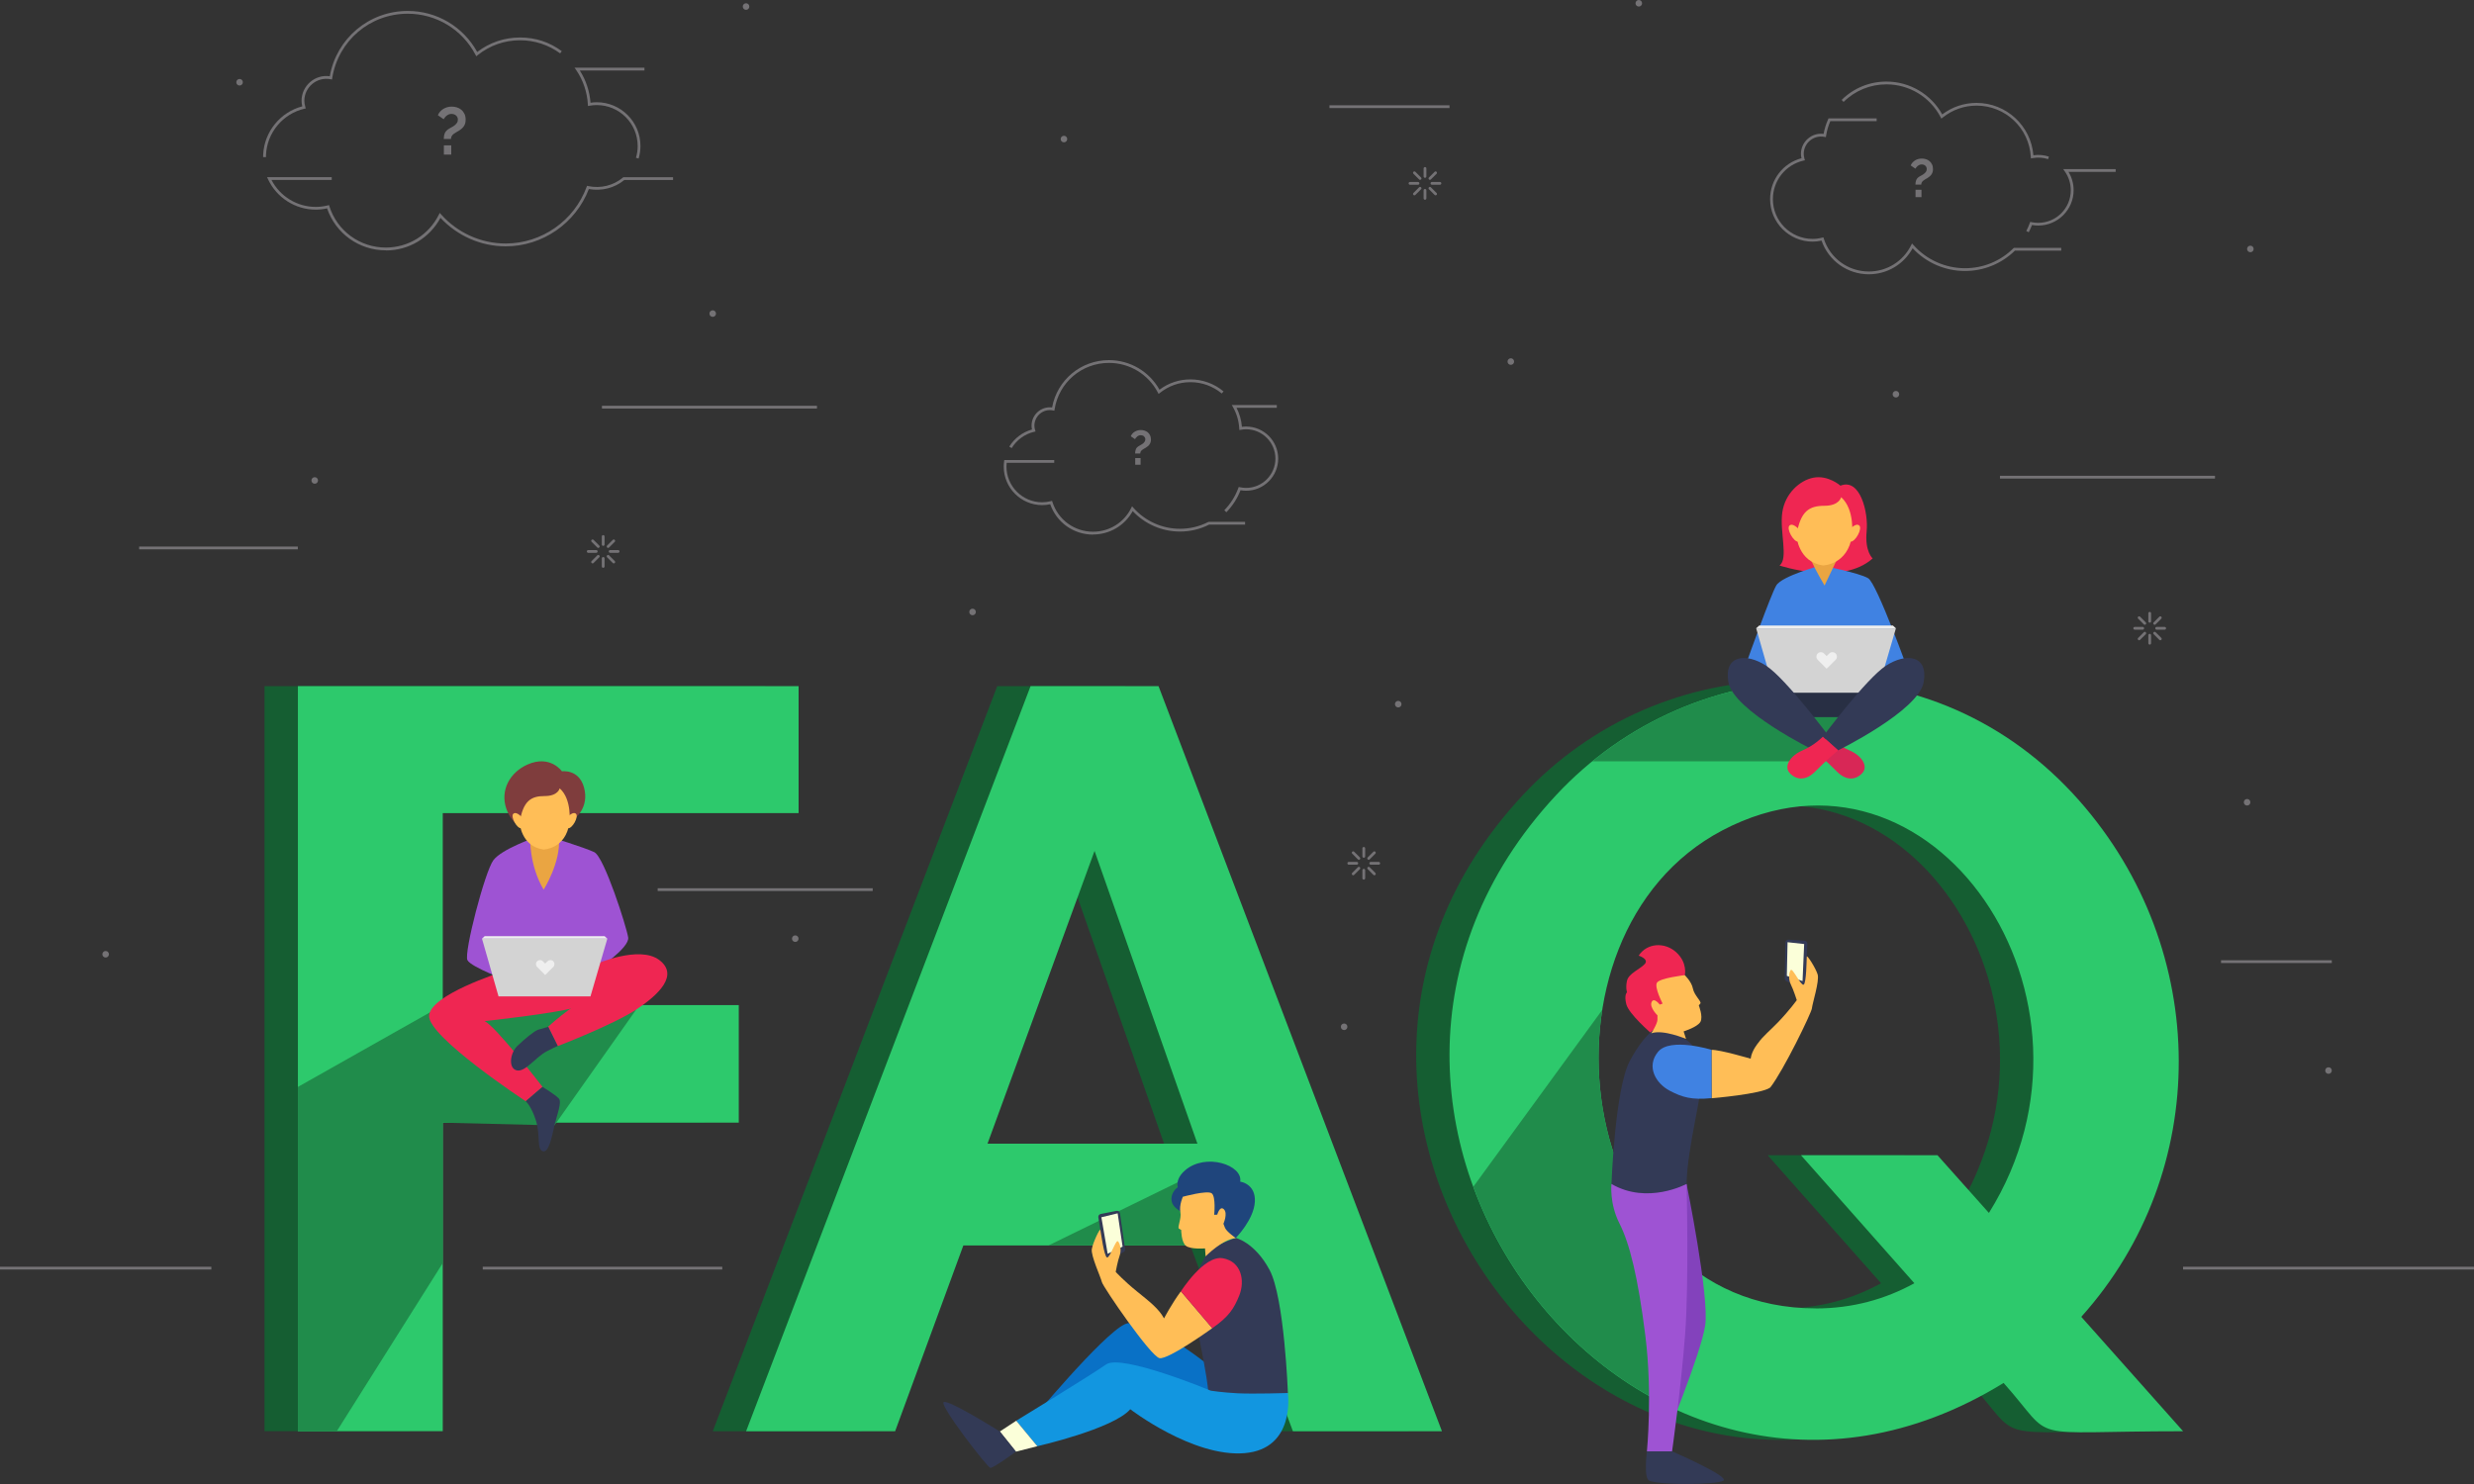 <?xml version="1.0" encoding="UTF-8"?>
<svg id="Layer_2" data-name="Layer 2" xmlns="http://www.w3.org/2000/svg" viewBox="0 0 445.39 267.23">
  <rect x="0" y="0" width="445.39" height="267.23" fill="#333333" stroke="none"/>
  <defs>
    <style>
      .cls-1 {
        fill: #eaa542;
      }

      .cls-2 {
        fill: #155e32;
      }

      .cls-3 {
        fill: #282f44;
      }

      .cls-4 {
        fill: #d82756;
      }

      .cls-5 {
        fill: #0971c6;
      }

      .cls-6 {
        fill: #9e53d3;
      }

      .cls-7 {
        fill: #747275;
      }

      .cls-8 {
        fill: #2dc96c;
      }

      .cls-9 {
        fill: #1296e0;
      }

      .cls-10 {
        fill: #333a56;
      }

      .cls-11 {
        fill: #1f457c;
      }

      .cls-12 {
        fill: #8342bc;
      }

      .cls-13 {
        fill: #ef2652;
      }

      .cls-14 {
        fill: #fbffd9;
      }

      .cls-15 {
        fill: #d3d3d3;
      }

      .cls-16 {
        fill: #4082e2;
      }

      .cls-17 {
        fill: #efefef;
      }

      .cls-18 {
        fill: #208c4b;
      }

      .cls-19 {
        fill: #ffbe57;
      }

      .cls-20 {
        fill: #7f3d3d;
      }
    </style>
  </defs>
  <g id="OBJECTS">
    <g>
      <path class="cls-2" d="m47.62,257.73V123.56h90.14v22.86h-64.06v34.58h53.29v21.16h-53.29v55.56h-26.08ZM179.52,123.56h23.05l51.02,134.17h-26.83l-12.47-33.45h-46.86l-12.28,33.45h-26.83l51.21-134.17Zm30.05,82.39l-18.52-52.72-19.27,52.72h37.79Zm145.13,43.09c-65.89,40.55-133.88-48.51-80.59-105.82,24.94-26.81,68.22-28.5,94.2.94,23.81,26.98,23.87,66.82.38,92.97l18.33,20.6c-29.48,0-22.56,2.25-32.31-8.69Zm-33.82-13.42c6.58,0,12.52-1.65,17.76-4.54l-20.41-23.05h24.57l9.26,10.39c24.02-38.46-10.17-88.75-48-68.88-35.77,18.81-27.24,86.07,16.82,86.07Z"/>
      <path class="cls-8" d="m53.63,257.73V123.56h90.14v22.86h-64.06v34.58h53.29v21.16h-53.29v55.56h-26.08ZM185.52,123.56h23.05l51.02,134.17h-26.83l-12.47-33.45h-46.86l-12.28,33.45h-26.83l51.21-134.17Zm30.05,82.39l-18.52-52.72-19.27,52.72h37.79Zm145.13,43.09c-65.89,40.55-133.88-48.51-80.59-105.82,24.94-26.81,68.22-28.5,94.2.94,23.81,26.98,23.87,66.82.38,92.97l18.33,20.6c-29.48,0-22.56,2.25-32.31-8.69Zm-33.82-13.42c6.58,0,12.52-1.65,17.76-4.54l-20.41-23.05h24.57l9.26,10.39c24.02-38.46-10.17-88.75-48-68.88-35.77,18.81-27.24,86.07,16.82,86.07Z"/>
      <g>
        <path class="cls-18" d="m286.66,137.1h38.14l8.93-4.44,4.35-7.18-4.07-2.5c-16.69-1.84-33.84,3.1-47.34,14.11Z"/>
        <path class="cls-18" d="m265.24,213.71c6.35,17.31,19.29,31.96,35.56,39.68l2.03-26.52c-11.94-10.41-16.97-28.46-14.38-45.01l-23.21,31.84Z"/>
        <polygon class="cls-18" points="213.9 211.99 188.75 224.28 214.29 224.28 219.13 218.71 213.9 211.99"/>
        <polygon class="cls-18" points="79.7 181.01 53.63 195.73 53.63 257.73 60.63 257.73 79.7 227.47 79.7 202.17 99.81 202.66 114.52 181.82 108.59 178.71 79.7 181.01"/>
      </g>
      <g>
        <path class="cls-5" d="m219.63,247.46s-13.02-10.9-17.11-9.01c-4.09,1.89-17.15,17.67-17.15,17.67l4.41,1.83,17.12-7.59,16.52,6.64.57-6.81-4.36-2.73Z"/>
        <path class="cls-10" d="m197.92,225.31l.18-3.77s0-.08,0-.11l-.37-2.21c-.05-.28.14-.55.42-.61l2.85-.56c.3-.06.59.14.63.45l.92,6.41c.03.21-.07.41-.24.52l-3.22,2.03-1.09-1.86c-.05-.09-.08-.19-.07-.29Z"/>
        <polygon class="cls-14" points="198.28 219.2 199.41 225.77 202.1 224.49 201.21 218.49 198.28 219.2"/>
        <path class="cls-10" d="m217.03,226.22s-2.05,3.38-2.43,6.12c-.38,2.74,3.16,15.19,3.07,20.79,0,0,7.7,1.51,14.19-2.29,0,0-.63-17.16-3.3-22.15-2.67-4.99-6.09-5.77-6.09-5.77,0,0-4.18,1.21-5.44,3.29Z"/>
        <path class="cls-11" d="m225.91,216.39c.17-3.25-2.64-3.6-2.64-3.6.53-2.97-6.21-5.26-9.92-2.04-1.29,1.12-1.49,2.19-1.33,3.03-.54.43-1.07,1.08-1.13,2.04-.11,2.05,2.99,2.86,2.99,2.86l.69-1.99.21.15,4.21,5.23,3.47.87s3.28-3.3,3.45-6.54Z"/>
        <path class="cls-19" d="m212.96,215.48s-.7,1.52-.46,2.77c.24,1.25-.62,2.79-.24,3.01l.39.22s0,2.16.83,2.85c.83.69,3.46.48,3.46.48l.1,1.43s3.16-3.18,5.44-3.29c0,0-1.67-1.15-1.95-1.86l-.28-.72s.83-1.86.09-2.6c-.74-.73-1.2.96-1.2.96l-.55.03s.33-3.28-.45-3.87c-.79-.59-5.16.61-5.16.61Z"/>
        <path class="cls-19" d="m212.6,232.54l5.64,6.64s-7.9,5.69-9.49,5.39c-1.59-.3-10.17-12.81-10.38-13.7-.21-.9-2.01-4.75-1.81-5.94.2-1.19,1.46-3.82,1.54-3.44.08.39.67,4.82,1.2,4.95s1.59-3.31,1.97-2.91c.38.4.66,1.6.3,2.58s-.71,2.93-.71,2.93c0,0,1.48,1.62,3.82,3.51,2.33,1.89,3.9,3.08,4.88,4.86,0,0,1.39-2.66,3.03-4.87Z"/>
        <path class="cls-13" d="m212.6,232.54s4.16-6.56,7.54-5.96c3.38.6,4.01,4.06,2.97,6.69-.96,2.4-1.92,3.86-4.87,5.91l-5.64-6.64Z"/>
        <path class="cls-9" d="m231.86,250.85s-6.22.19-9.02.05c-2.8-.14-4.86-.47-4.86-.47,0,0-16.06-6.68-18.84-4.73-2.77,1.95-16.19,10.14-16.19,10.14l3.8,4.59s13.68-3.12,16.73-6.66c0,0,11.28,8.67,20.56,7.91,9.28-.76,7.81-10.84,7.81-10.84Z"/>
        <polygon class="cls-14" points="182.95 255.84 180 257.78 182.9 261.41 186.75 260.43 182.95 255.84"/>
        <path class="cls-10" d="m180,257.78s-9.42-5.92-10.13-5.28c-.71.65,7.88,11.76,8.42,11.83.54.06,4.61-2.92,4.61-2.92l-2.9-3.62Z"/>
      </g>
      <g>
        <path class="cls-6" d="m96.2,150.87s-5.84,2.01-7.37,4.02c-1.53,2.01-5.35,16.72-4.68,18.01.67,1.29,7.45,3.77,7.45,3.77l15.76-2.01s6.02-3.96,5.73-5.85c-.29-1.89-4.3-14.5-6.11-15.36s-7.9-2.72-7.9-2.72l-2.87.14Z"/>
        <path class="cls-13" d="m90.19,175.07c-.19.1-12.65,4.03-12.94,7.81-.29,3.79,17.4,15.43,17.4,15.43l3.02-2.59s-8.63-11.17-10.45-11.84c0,0,12.84-1.39,16.25-2.44,3.4-1.05,5.13-2.73,5.13-2.73l-4.07-3.14-14.33-.5Z"/>
        <path class="cls-13" d="m107.25,173.63s7.84-3.47,11.44-.75c3.6,2.72-.17,6.3-4.17,8.93-4.15,2.73-14.11,6.57-14.11,6.57l-1.73-3.49s3.96-3.69,7.62-5.47l.95-5.8Z"/>
        <path class="cls-1" d="m95.45,150.73s-.25,4.95,2.42,9.48c0,0,3.08-4.82,2.77-9.33l-5.19-.15Z"/>
        <path class="cls-20" d="m101.17,138.9s-2.1-3.03-6.17-1.24c-3.21,1.41-5,4.65-3.84,7.99,1.16,3.34,3.84,3.76,3.84,3.76l8.38-1.94s2.79-1.97,1.75-5.7c-.94-3.33-3.96-2.87-3.96-2.87Z"/>
        <path class="cls-19" d="m93.55,148.13s.22,4.28,4.29,4.85c0,0,4.02-.06,4.68-4.85,0,0,.5-4.16-1.76-6.17,0,0-.28,1.39-2.7,1.39s-3.9.82-4.51,4.79Z"/>
        <g>
          <path class="cls-19" d="m101.87,147.47s1.13-1.44,1.78-.96c.65.48-.67,2.83-1.43,2.63-.76-.2-.35-1.67-.35-1.67Z"/>
          <path class="cls-19" d="m94.23,147.47s-1.13-1.44-1.78-.96c-.65.48.67,2.83,1.43,2.63.76-.2.35-1.67.35-1.67Z"/>
        </g>
        <g>
          <polygon class="cls-17" points="109.34 169.03 86.77 169.03 87.26 168.58 108.84 168.58 109.34 169.03"/>
          <polygon class="cls-15" points="86.77 169.03 89.75 179.43 106.3 179.43 109.34 169.03 86.77 169.03"/>
          <path class="cls-17" d="m99.6,173.1c-.28-.28-.74-.28-1.03,0l-.42.42-.42-.42c-.28-.28-.74-.28-1.03,0-.28.28-.28.74,0,1.03l.42.42,1.03,1.03,1.03-1.03.42-.42c.28-.28.28-.74,0-1.03Z"/>
        </g>
        <path class="cls-10" d="m100.41,188.39s.04-.11-1.95.91c-2,1.02-3.93,3.86-5.47,3.44-1.54-.42-1.12-3.15.11-4.35,1.23-1.2,3.09-2.74,3.75-2.95.67-.21,1.84-.54,1.84-.54l1.73,3.49Z"/>
        <path class="cls-10" d="m94.65,198.31s1.03.89,1.85,3.53c.81,2.64.09,5.08,1.21,5.47s1.71-2.93,2.11-4.66c.4-1.73,1.39-4.17.79-4.83-.59-.66-2.94-2.1-2.94-2.1l-3.02,2.59Z"/>
      </g>
      <g>
        <polygon class="cls-3" points="323.41 129.14 334.2 129.14 338.08 125.48 336.71 118.94 323.73 120.43 318.93 124.16 323.41 129.14"/>
        <path class="cls-13" d="m331.32,87.45s-2.19-1.94-4.85-1.43c-2.42.46-5.11,2.8-5.61,6.26-.5,3.45,1.15,8.37-.5,9.55,0,0,11.16,3.77,16.77-1.27,0,0-1.44-1.24-1.08-4.88.34-3.39-1.17-9.66-4.72-8.22Z"/>
        <path class="cls-16" d="m327.82,101.82s-7.06,1.9-8.05,3.62c-1,1.73-5.09,13.17-5.09,13.17l3.6,5.54,2.11-.69,17.28-.35,1.91-1.15,4.09-.79s-5.75-16.06-7.34-17.04c-1.59-.98-8.51-2.32-8.51-2.32Z"/>
        <path class="cls-1" d="m325.54,99.3s-.04,1.1,2.93,6.14c0,0,2.06-4.32,2.85-5.97l-5.79-.17Z"/>
        <path class="cls-19" d="m323.41,96.41s.25,4.78,4.79,5.41c0,0,4.48-.07,5.22-5.41,0,0,.55-4.64-1.96-6.88,0,0-.32,1.55-3.01,1.55s-4.35.91-5.03,5.34Z"/>
        <g>
          <path class="cls-19" d="m332.7,95.67s1.26-1.6,1.98-1.07c.73.53-.75,3.15-1.6,2.93-.85-.22-.39-1.86-.39-1.86Z"/>
          <path class="cls-19" d="m324.18,95.67s-1.26-1.6-1.98-1.07.75,3.15,1.6,2.93c.85-.22.39-1.86.39-1.86Z"/>
        </g>
        <g>
          <polygon class="cls-17" points="341.32 113.14 316.16 113.14 316.71 112.64 340.77 112.64 341.32 113.14"/>
          <polygon class="cls-15" points="316.16 113.14 319.48 124.74 337.93 124.74 341.32 113.14 316.16 113.14"/>
          <path class="cls-17" d="m330.46,117.68c-.32-.32-.83-.32-1.14,0l-.47.47-.47-.47c-.32-.32-.83-.32-1.14,0s-.32.83,0,1.14l.47.47,1.14,1.14,1.14-1.14.47-.47c.32-.32.32-.83,0-1.14Z"/>
        </g>
        <g>
          <g>
            <path class="cls-10" d="m326.57,135.12s-14.5-7.12-15.41-12.28c-.87-4.95,3.25-5.29,6.81-2.95s11.34,12.77,11.34,12.77l-2.75,2.46Z"/>
            <path class="cls-4" d="m329.31,132.66s1.43,1.52,3.64,2.46c2.21.94,3.46,2.87,2.3,4.11s-2.88,1.45-4.65-.38c-1.77-1.82-4.04-3.73-4.04-3.73l2.75-2.46Z"/>
          </g>
          <g>
            <path class="cls-10" d="m330.91,135.12s14.5-7.12,15.41-12.28c.87-4.95-3.25-5.29-6.81-2.95s-11.34,12.77-11.34,12.77l2.75,2.46Z"/>
            <path class="cls-13" d="m328.16,132.66s-1.43,1.52-3.64,2.46c-2.21.94-3.46,2.87-2.3,4.11,1.16,1.23,2.88,1.45,4.65-.38,1.77-1.82,4.04-3.73,4.04-3.73l-2.75-2.46Z"/>
          </g>
        </g>
      </g>
      <g>
        <path class="cls-12" d="m296.92,219.28l6.71-6.08s4.14,20.29,3.35,25.5c-.79,5.21-7.58,21.63-7.58,21.63l-1.42-2.37-1.06-38.68Z"/>
        <path class="cls-6" d="m303.63,213.2s.45,17.59-.26,27.08c-.71,9.49-2.35,21.08-2.35,21.08h-4.53s1.03-10.36-.28-20.83c-1.31-10.47-2.83-16.63-4.67-20.23-1.83-3.61-1.43-7.1-1.43-7.1h13.52Z"/>
        <path class="cls-13" d="m303.09,178.09l.22-2.48s.54-2.22-1.53-4.12c-2.08-1.9-5.28-1.7-6.77.6,0,0,1.9.6,1.1,1.5s-2.9,1.7-3.2,3c-.3,1.3,0,2.1,0,2.1,0,0-.57.41-.13,2.15.43,1.74,4.49,5.24,4.49,5.24l3.43-3.29,2.4-4.7Z"/>
        <path class="cls-10" d="m325.93,176.02l-.65-3.71s0-.08,0-.11l.09-2.24c.01-.29-.21-.53-.49-.55l-2.9-.2c-.3-.02-.56.22-.57.52l-.1,6.48c0,.21.12.4.31.49l3.45,1.61.84-1.98c.04-.09.05-.2.03-.3Z"/>
        <polygon class="cls-14" points="324.8 170 324.51 176.67 321.68 175.73 321.81 169.67 324.8 170"/>
        <path class="cls-10" d="m304.94,188.57s.98,2.33,1.36,5.07c.38,2.74-2.53,12.68-2.67,19.56,0,0-7.03,3.8-13.52,0,0,0,.63-17.16,3.3-22.15,2.67-4.99,4.92-6.05,4.92-6.05,0,0,5.35,1.5,6.61,3.57Z"/>
        <path class="cls-19" d="m303.31,175.61s1.22,1.15,1.46,2.4,1.62,2.36,1.34,2.7l-.28.34s.81,2,.3,2.95c-.52.95-3.03,1.73-3.03,1.73l.44,1.36s-4.12-1.78-6.27-1.02c0,0,1.12-1.69,1.12-2.46v-.77s-1.47-1.42-1.06-2.38,1.47.44,1.47.44l.52-.18s-1.53-2.92-1.02-3.76,5.02-1.36,5.02-1.36Z"/>
        <path class="cls-19" d="m315.17,190.63c.2-1.5,1.38-2.85,1.38-2.85.8-1.16,2.15-2.24,3.57-3.72,2.08-2.17,3.35-3.96,3.35-3.96,0,0-.6-1.88-1.07-2.82-.47-.93-.35-2.15-.02-2.6.33-.45,1.81,2.83,2.32,2.64.51-.2.54-4.67.57-5.06.03-.39,1.61,2.06,1.96,3.22.35,1.16-.95,5.2-1.04,6.12-.08.79-5.09,11.15-7.49,14.23-1.55,1.19-10.56,1.94-10.56,1.94l-.02-8.71c1.36-.09,7.06,1.59,7.06,1.59Z"/>
        <path class="cls-16" d="m308.11,189.04s-7.42-2.29-9.61.36c-2.18,2.65-.42,5.69,2.09,7.01,2.29,1.2,3.97,1.69,7.54,1.34l-.02-8.71Z"/>
        <path class="cls-10" d="m301.02,261.36s10.53,4.56,9.22,5.29c-1.3.72-11.27.82-13.31,0-1.08-.43-.44-5.3-.44-5.3h4.53Z"/>
      </g>
      <g>
        <g>
          <rect class="cls-7" y="228.11" width="38.05" height=".5"/>
          <rect class="cls-7" x="393.01" y="228.11" width="52.37" height=".5"/>
          <rect class="cls-7" x="86.91" y="228.11" width="43.12" height=".5"/>
        </g>
        <g>
          <path class="cls-7" d="m344.83,33.26c0-.31.05-.6.15-.85s.31-.47.64-.66c.1-.06.21-.12.36-.2.14-.07.28-.16.41-.27.13-.1.25-.22.34-.36s.14-.3.14-.48c0-.13-.03-.25-.08-.36-.05-.1-.12-.19-.2-.26-.08-.07-.18-.12-.29-.16s-.23-.05-.34-.05c-.14,0-.27.02-.39.07-.12.05-.22.11-.31.18-.09.07-.18.16-.25.25-.07.09-.14.18-.19.26l-.84-.58c.08-.2.19-.38.33-.53.14-.15.29-.28.47-.39.18-.11.37-.19.57-.24s.42-.08.64-.08c.24,0,.48.04.72.11.24.07.45.18.64.34.19.15.34.35.46.59.12.24.18.53.18.86,0,.21-.02.39-.07.54-.05.16-.12.3-.21.43-.09.13-.2.24-.32.35-.12.1-.26.2-.41.3-.13.08-.26.15-.39.22-.13.07-.25.15-.35.24-.11.09-.19.19-.26.3-.07.11-.1.25-.1.41h-1.06Zm.02,2.24v-1.33h1.07v1.33h-1.07Z"/>
          <path class="cls-7" d="m368.73,28.66c-.89-.28-1.78-.37-2.83-.18l-.28.05-.02-.28c-.29-5.18-4.57-9.23-9.75-9.23-2.24,0-4.35.74-6.11,2.15l-.24.19-.14-.27c-1.91-3.64-5.65-5.9-9.75-5.9-2.9,0-5.64,1.12-7.71,3.16l-.35-.36c2.16-2.13,5.02-3.3,8.06-3.3,4.19,0,8.01,2.26,10.05,5.91,1.8-1.36,3.93-2.07,6.18-2.07,5.35,0,9.8,4.12,10.23,9.43,1-.14,1.91-.04,2.79.24l-.15.48Z"/>
          <path class="cls-7" d="m365.23,41.82l-.44-.23c.24-.46.45-.94.63-1.43l.07-.2.21.04c.41.09.83.13,1.23.13,3.24,0,5.87-2.63,5.87-5.87,0-1.23-.38-2.41-1.09-3.41l-.28-.4h.49c2.35,0,8.96,0,8.96,0v.5s-5.84,0-8.49,0c.6.99.92,2.13.92,3.3,0,3.51-2.86,6.37-6.37,6.37-.37,0-.75-.03-1.12-.1-.17.44-.37.87-.58,1.29Z"/>
          <path class="cls-7" d="m336.45,49.39c-3.86,0-7.26-2.42-8.52-6.06-.55.12-1.09.18-1.62.18-4.21,0-7.64-3.43-7.64-7.65,0-3.48,2.31-6.48,5.65-7.37-.07-.28-.1-.53-.1-.78,0-2.15,1.9-3.88,4.08-3.6.17-.91.44-1.8.82-2.64l.07-.15h8.66v.5h-8.34c-.36.83-.62,1.71-.76,2.62l-.04.26-.25-.05c-1.99-.39-3.74,1.14-3.74,3.07,0,.27.05.55.14.89l.08.25-.26.06c-3.25.76-5.51,3.62-5.51,6.95,0,3.94,3.21,7.15,7.14,7.15.56,0,1.14-.07,1.72-.22l.23-.06.07.22c1.13,3.55,4.39,5.93,8.11,5.93,3.24,0,6.16-1.81,7.61-4.72l.17-.33.25.28c2.36,2.66,5.75,4.18,9.28,4.18,3.29,0,6.38-1.27,8.72-3.59l.07-.07h8.54s0,.5,0,.5h-8.34c-2.42,2.36-5.62,3.66-9,3.66-3.56,0-6.97-1.48-9.41-4.09-1.59,2.89-4.58,4.68-7.89,4.68Z"/>
        </g>
        <g>
          <path class="cls-7" d="m204.35,81.66c0-.28.05-.54.14-.77.09-.23.28-.42.57-.59.09-.05.19-.11.32-.18.13-.07.25-.15.37-.24.12-.09.22-.2.31-.33s.13-.27.13-.43c0-.12-.02-.23-.07-.32-.05-.09-.11-.17-.18-.24-.08-.06-.16-.11-.27-.14-.1-.03-.2-.05-.31-.05-.13,0-.24.02-.35.07-.1.04-.2.1-.28.17-.08.07-.16.14-.23.23-.07.08-.12.16-.17.24l-.76-.52c.08-.18.17-.34.3-.48.12-.14.27-.26.43-.35.16-.1.33-.17.52-.22.19-.05.38-.07.57-.07.22,0,.44.03.65.1.21.06.41.17.58.3.17.14.31.32.42.54.11.22.16.48.16.78,0,.19-.02.35-.07.49-.04.14-.11.27-.19.39-.08.12-.18.22-.29.31-.11.09-.24.18-.37.27-.12.07-.23.14-.35.2-.12.06-.22.13-.32.21-.1.08-.17.17-.24.27-.06.1-.09.23-.09.37h-.96Zm.02,2.03v-1.2h.97v1.2h-.97Z"/>
          <path class="cls-7" d="m220.77,92.23l-.36-.35c1.12-1.15,1.97-2.49,2.52-3.99l.08-.2.21.05c.37.08.74.12,1.11.12,2.91,0,5.28-2.37,5.28-5.28s-2.37-5.28-5.28-5.28c-.3,0-.6.03-.93.09l-.28.05-.02-.28c-.08-1.37-.46-2.67-1.13-3.85l-.21-.37h.43c2.4,0,7.67,0,7.67,0v.5s-4.71,0-7.25,0c.55,1.07.87,2.22.97,3.42.26-.04.5-.05.75-.05,3.19,0,5.78,2.59,5.78,5.78s-2.59,5.78-5.78,5.78c-.33,0-.67-.03-1-.09-.58,1.49-1.44,2.82-2.56,3.97Z"/>
          <path class="cls-7" d="m182.13,80.69l-.43-.26c.92-1.51,2.4-2.62,4.09-3.09-.06-.24-.08-.47-.08-.69,0-1.95,1.69-3.52,3.7-3.28.91-4.95,5.18-8.52,10.24-8.52,3.78,0,7.24,2.03,9.09,5.33,1.62-1.22,3.54-1.86,5.58-1.86,2.17,0,4.29.77,5.95,2.16l-.32.38c-1.58-1.32-3.58-2.04-5.63-2.04s-3.92.67-5.5,1.93l-.24.19-.14-.27c-1.72-3.28-5.09-5.32-8.79-5.32-4.9,0-9.02,3.51-9.79,8.35l-.04.26-.25-.05c-1.79-.36-3.35,1.02-3.35,2.75,0,.25.04.5.13.79l.08.25-.26.06c-1.67.39-3.14,1.46-4.03,2.92Z"/>
          <path class="cls-7" d="m196.78,96.27c-3.5,0-6.57-2.19-7.71-5.47-.49.11-.97.16-1.44.16-3.82,0-6.93-3.11-6.93-6.93,0-.32.02-.65.07-.97l.03-.22h8.99v.5h-8.56c-.02.23-.04.46-.04.68,0,3.55,2.89,6.43,6.43,6.43.5,0,1.03-.07,1.55-.2l.23-.06.07.22c1.02,3.19,3.95,5.34,7.31,5.34,2.92,0,5.55-1.63,6.86-4.25l.16-.33.25.28c2.13,2.4,5.18,3.77,8.37,3.77,1.79,0,3.51-.41,5.09-1.22l.11-.03c2.62,0,6.53,0,6.53,0v.5s-3.85,0-6.47,0c-1.64.83-3.41,1.25-5.26,1.25-3.21,0-6.29-1.33-8.5-3.68-1.44,2.61-4.15,4.21-7.14,4.21Z"/>
        </g>
        <g>
          <path class="cls-7" d="m79.89,25.04c0-.39.06-.74.19-1.06.13-.31.39-.58.79-.82.12-.07.27-.15.44-.25.18-.09.35-.2.52-.33.17-.13.31-.28.43-.45.12-.17.17-.37.17-.59,0-.17-.03-.32-.1-.44-.06-.13-.15-.24-.25-.32-.1-.09-.23-.15-.37-.2-.14-.04-.28-.07-.43-.07-.18,0-.34.03-.48.09-.14.06-.27.14-.39.23-.12.09-.22.2-.31.31-.09.12-.17.23-.23.33l-1.04-.72c.1-.25.24-.47.41-.66.17-.19.37-.35.59-.49.22-.13.46-.23.71-.3.26-.07.52-.1.79-.1.3,0,.6.04.9.13.3.09.56.23.8.42.24.19.43.44.58.74.15.3.22.66.22,1.07,0,.26-.03.48-.09.68-.06.2-.15.37-.26.53-.11.16-.24.3-.4.43-.15.13-.32.25-.52.37-.16.1-.32.19-.48.28-.16.09-.31.19-.44.29-.13.11-.24.23-.32.37-.08.14-.13.31-.13.51h-1.32Zm.02,2.8v-1.66h1.33v1.66h-1.33Z"/>
          <path class="cls-7" d="m47.87,28.29h-.5c0-.16,0-.32.01-.47.2-4.1,3.08-7.63,7.04-8.67-.09-.36-.13-.69-.13-1.01,0-2.66,2.37-4.79,5.08-4.41,1.21-6.83,7.08-11.76,14.04-11.76,5.22,0,9.98,2.82,12.5,7.39,2.24-1.71,4.9-2.61,7.72-2.61s5.32.85,7.51,2.46l-.3.4c-2.1-1.54-4.6-2.36-7.22-2.36-2.8,0-5.45.93-7.64,2.69l-.24.19-.14-.27c-2.39-4.56-7.07-7.39-12.2-7.39-6.8,0-12.51,4.87-13.59,11.59l-.04.26-.25-.05c-2.49-.49-4.73,1.44-4.73,3.88,0,.35.06.7.18,1.12l.08.25-.26.06c-3.87.91-6.71,4.31-6.9,8.27,0,.15-.01.3-.01.45Z"/>
          <path class="cls-7" d="m114.97,28.55l-.48-.14c.21-.68.31-1.4.31-2.12,0-4.07-3.31-7.37-7.37-7.37-.42,0-.84.04-1.3.12l-.28.05-.02-.28c-.12-2.24-.86-4.39-2.12-6.23l-.27-.39h12.58v.5h-11.64c1.11,1.74,1.77,3.74,1.93,5.81.39-.06.75-.09,1.12-.09,4.34,0,7.87,3.53,7.87,7.87,0,.77-.11,1.53-.33,2.26Z"/>
          <path class="cls-7" d="m69.45,45.08c-4.81,0-9.02-3.03-10.57-7.56-.69.16-1.38.23-2.05.23-3.68,0-7.05-2.16-8.59-5.5l-.16-.35h11.64v.5h-10.85c1.53,2.96,4.61,4.86,7.97,4.86.7,0,1.43-.09,2.16-.27l.23-.06.07.22c1.41,4.44,5.5,7.43,10.16,7.43,4.06,0,7.72-2.27,9.54-5.91l.17-.33.25.28c2.96,3.32,7.19,5.23,11.61,5.23,6.48,0,12.34-4.09,14.58-10.19l.08-.2.21.05c2.24.48,4.55-.11,6.25-1.54l.07-.06h8.95v.5h-8.77c-1.75,1.44-4.09,2.05-6.39,1.63-2.37,6.18-8.36,10.32-14.97,10.32-4.44,0-8.7-1.87-11.74-5.13-1.96,3.63-5.69,5.87-9.82,5.87Z"/>
        </g>
        <g>
          <path class="cls-7" d="m108.59,98.3c-.14,0-.25-.11-.25-.25v-1.44c0-.14.11-.25.25-.25s.25.11.25.25v1.44c0,.14-.11.25-.25.25Z"/>
          <path class="cls-7" d="m108.59,102.25c-.14,0-.25-.11-.25-.25v-1.44c0-.14.11-.25.25-.25s.25.11.25.25v1.44c0,.14-.11.25-.25.25Z"/>
          <path class="cls-7" d="m109.59,99.3c0-.14.11-.25.25-.25h1.44c.14,0,.25.11.25.25s-.11.25-.25.25h-1.44c-.14,0-.25-.11-.25-.25Z"/>
          <path class="cls-7" d="m105.65,99.3c0-.14.11-.25.25-.25h1.44c.14,0,.25.11.25.25s-.11.25-.25.25h-1.44c-.14,0-.25-.11-.25-.25Z"/>
          <path class="cls-7" d="m109.3,98.59c-.1-.1-.1-.26,0-.35l1.02-1.02c.1-.1.26-.1.35,0s.1.26,0,.35l-1.02,1.02c-.1.1-.26.1-.35,0Z"/>
          <path class="cls-7" d="m106.51,101.38c-.1-.1-.1-.26,0-.35l1.02-1.02c.1-.1.26-.1.35,0,.1.1.1.26,0,.35l-1.02,1.02c-.1.1-.26.1-.35,0Z"/>
          <path class="cls-7" d="m109.3,100.01c.1-.1.26-.1.35,0l1.02,1.02c.1.1.1.26,0,.35-.1.1-.26.1-.35,0l-1.02-1.02c-.1-.1-.1-.26,0-.35Z"/>
          <path class="cls-7" d="m106.51,97.22c.1-.1.26-.1.35,0l1.02,1.02c.1.1.1.26,0,.35-.1.1-.26.1-.35,0l-1.02-1.02c-.1-.1-.1-.26,0-.35Z"/>
        </g>
        <g>
          <path class="cls-7" d="m256.54,32.02c-.14,0-.25-.11-.25-.25v-1.44c0-.14.11-.25.25-.25s.25.11.25.25v1.44c0,.14-.11.25-.25.25Z"/>
          <path class="cls-7" d="m256.54,35.97c-.14,0-.25-.11-.25-.25v-1.44c0-.14.11-.25.25-.25s.25.11.25.25v1.44c0,.14-.11.25-.25.25Z"/>
          <path class="cls-7" d="m257.54,33.02c0-.14.11-.25.25-.25h1.44c.14,0,.25.11.25.25s-.11.25-.25.25h-1.44c-.14,0-.25-.11-.25-.25Z"/>
          <path class="cls-7" d="m253.59,33.02c0-.14.11-.25.25-.25h1.44c.14,0,.25.11.25.25s-.11.25-.25.25h-1.44c-.14,0-.25-.11-.25-.25Z"/>
          <path class="cls-7" d="m257.25,32.31c-.1-.1-.1-.26,0-.35l1.02-1.02c.1-.1.26-.1.35,0s.1.26,0,.35l-1.02,1.02c-.1.1-.26.1-.35,0Z"/>
          <path class="cls-7" d="m254.46,35.1c-.1-.1-.1-.26,0-.35l1.02-1.02c.1-.1.26-.1.35,0,.1.1.1.26,0,.35l-1.02,1.02c-.1.1-.26.1-.35,0Z"/>
          <path class="cls-7" d="m257.25,33.73c.1-.1.26-.1.35,0l1.02,1.02c.1.1.1.26,0,.35s-.26.1-.35,0l-1.02-1.02c-.1-.1-.1-.26,0-.35Z"/>
          <path class="cls-7" d="m254.46,30.94c.1-.1.26-.1.35,0l1.02,1.02c.1.1.1.26,0,.35-.1.1-.26.1-.35,0l-1.02-1.02c-.1-.1-.1-.26,0-.35Z"/>
        </g>
        <g>
          <path class="cls-7" d="m245.52,154.46c-.14,0-.25-.11-.25-.25v-1.44c0-.14.11-.25.25-.25s.25.11.25.25v1.44c0,.14-.11.25-.25.25Z"/>
          <path class="cls-7" d="m245.52,158.4c-.14,0-.25-.11-.25-.25v-1.44c0-.14.11-.25.25-.25s.25.11.25.25v1.44c0,.14-.11.25-.25.25Z"/>
          <path class="cls-7" d="m246.52,155.46c0-.14.11-.25.25-.25h1.44c.14,0,.25.11.25.25s-.11.25-.25.25h-1.44c-.14,0-.25-.11-.25-.25Z"/>
          <path class="cls-7" d="m242.57,155.46c0-.14.11-.25.25-.25h1.44c.14,0,.25.11.25.25s-.11.25-.25.25h-1.44c-.14,0-.25-.11-.25-.25Z"/>
          <path class="cls-7" d="m246.23,154.75c-.1-.1-.1-.26,0-.35l1.02-1.02c.1-.1.26-.1.35,0,.1.1.1.26,0,.35l-1.02,1.02c-.1.1-.26.1-.35,0Z"/>
          <path class="cls-7" d="m243.44,157.54c-.1-.1-.1-.26,0-.35l1.02-1.02c.1-.1.26-.1.35,0,.1.1.1.26,0,.35l-1.02,1.02c-.1.1-.26.1-.35,0Z"/>
          <path class="cls-7" d="m246.23,156.17c.1-.1.26-.1.35,0l1.02,1.02c.1.1.1.26,0,.35-.1.1-.26.1-.35,0l-1.02-1.02c-.1-.1-.1-.26,0-.35Z"/>
          <path class="cls-7" d="m243.44,153.38c.1-.1.26-.1.35,0l1.02,1.02c.1.1.1.26,0,.35-.1.1-.26.1-.35,0l-1.02-1.02c-.1-.1-.1-.26,0-.35Z"/>
        </g>
        <g>
          <path class="cls-7" d="m387.01,112.13c-.14,0-.25-.11-.25-.25v-1.44c0-.14.11-.25.25-.25s.25.11.25.25v1.44c0,.14-.11.25-.25.25Z"/>
          <path class="cls-7" d="m387.01,116.08c-.14,0-.25-.11-.25-.25v-1.44c0-.14.11-.25.25-.25s.25.11.25.25v1.44c0,.14-.11.25-.25.25Z"/>
          <path class="cls-7" d="m388.01,113.14c0-.14.11-.25.25-.25h1.44c.14,0,.25.11.25.25s-.11.25-.25.25h-1.44c-.14,0-.25-.11-.25-.25Z"/>
          <path class="cls-7" d="m384.06,113.14c0-.14.11-.25.25-.25h1.44c.14,0,.25.11.25.25s-.11.25-.25.25h-1.44c-.14,0-.25-.11-.25-.25Z"/>
          <path class="cls-7" d="m387.72,112.43c-.1-.1-.1-.26,0-.35l1.02-1.02c.1-.1.26-.1.35,0s.1.26,0,.35l-1.02,1.02c-.1.1-.26.1-.35,0Z"/>
          <path class="cls-7" d="m384.93,115.22c-.1-.1-.1-.26,0-.35l1.02-1.02c.1-.1.26-.1.35,0s.1.26,0,.35l-1.02,1.02c-.1.1-.26.1-.35,0Z"/>
          <path class="cls-7" d="m387.72,113.85c.1-.1.26-.1.35,0l1.02,1.02c.1.1.1.26,0,.35-.1.1-.26.1-.35,0l-1.02-1.02c-.1-.1-.1-.26,0-.35Z"/>
          <path class="cls-7" d="m384.93,111.06c.1-.1.26-.1.35,0l1.02,1.02c.1.1.1.26,0,.35s-.26.1-.35,0l-1.02-1.02c-.1-.1-.1-.26,0-.35Z"/>
        </g>
        <path class="cls-7" d="m57.25,86.52c0,.33-.26.59-.59.59s-.59-.26-.59-.59.26-.59.59-.59.59.26.59.59Z"/>
        <path class="cls-7" d="m128.9,56.47c0,.33-.26.59-.59.59s-.59-.26-.59-.59.26-.59.59-.59.59.26.59.59Z"/>
        <path class="cls-7" d="m19.61,171.84c0,.33-.26.59-.59.59s-.59-.26-.59-.59.26-.59.59-.59.59.26.59.59Z"/>
        <path class="cls-7" d="m175.68,110.2c0,.33-.26.59-.59.59s-.59-.26-.59-.59.26-.59.59-.59.59.26.59.59Z"/>
        <path class="cls-7" d="m143.76,169.03c0,.33-.26.59-.59.59s-.59-.26-.59-.59.26-.59.59-.59.59.26.59.59Z"/>
        <path class="cls-7" d="m192.13,25.04c0,.33-.26.59-.59.59s-.59-.26-.59-.59.26-.59.59-.59.59.26.59.59Z"/>
        <path class="cls-7" d="m272.58,65.11c0,.33-.26.59-.59.59s-.59-.26-.59-.59.26-.59.59-.59.59.26.59.59Z"/>
        <path class="cls-7" d="m341.91,70.99c0,.33-.26.59-.59.59s-.59-.26-.59-.59.26-.59.59-.59.59.26.59.59Z"/>
        <path class="cls-7" d="m405.72,44.83c0,.33-.26.59-.59.59s-.59-.26-.59-.59.26-.59.59-.59.59.26.59.59Z"/>
        <path class="cls-7" d="m295.62.59c0,.33-.26.59-.59.59s-.59-.26-.59-.59.26-.59.59-.59.59.26.59.59Z"/>
        <path class="cls-7" d="m134.9,1.18c0,.33-.26.59-.59.59s-.59-.26-.59-.59.26-.59.59-.59.59.26.59.59Z"/>
        <path class="cls-7" d="m43.72,14.81c0,.33-.26.59-.59.59s-.59-.26-.59-.59.26-.59.59-.59.59.26.59.59Z"/>
        <path class="cls-7" d="m405.13,144.47c0,.33-.26.59-.59.59s-.59-.26-.59-.59.26-.59.59-.59.59.26.59.59Z"/>
        <path class="cls-7" d="m419.79,192.78c0,.33-.26.59-.59.59s-.59-.26-.59-.59.26-.59.59-.59.59.26.59.59Z"/>
        <path class="cls-7" d="m252.31,126.8c0,.33-.26.59-.59.59s-.59-.26-.59-.59.26-.59.59-.59.59.26.59.59Z"/>
        <path class="cls-7" d="m242.57,184.9c0,.33-.26.59-.59.59s-.59-.26-.59-.59.26-.59.59-.59.59.26.59.59Z"/>
        <rect class="cls-7" x="360.05" y="85.68" width="38.71" height=".5"/>
        <rect class="cls-7" x="399.85" y="172.92" width="19.94" height=".5"/>
        <rect class="cls-7" x="118.4" y="159.95" width="38.71" height=".5"/>
        <rect class="cls-7" x="25.05" y="98.42" width="28.57" height=".5"/>
        <rect class="cls-7" x="239.34" y="18.96" width="21.61" height=".5"/>
        <rect class="cls-7" x="108.37" y="73.07" width="38.71" height=".5"/>
      </g>
    </g>
  </g>
</svg>
